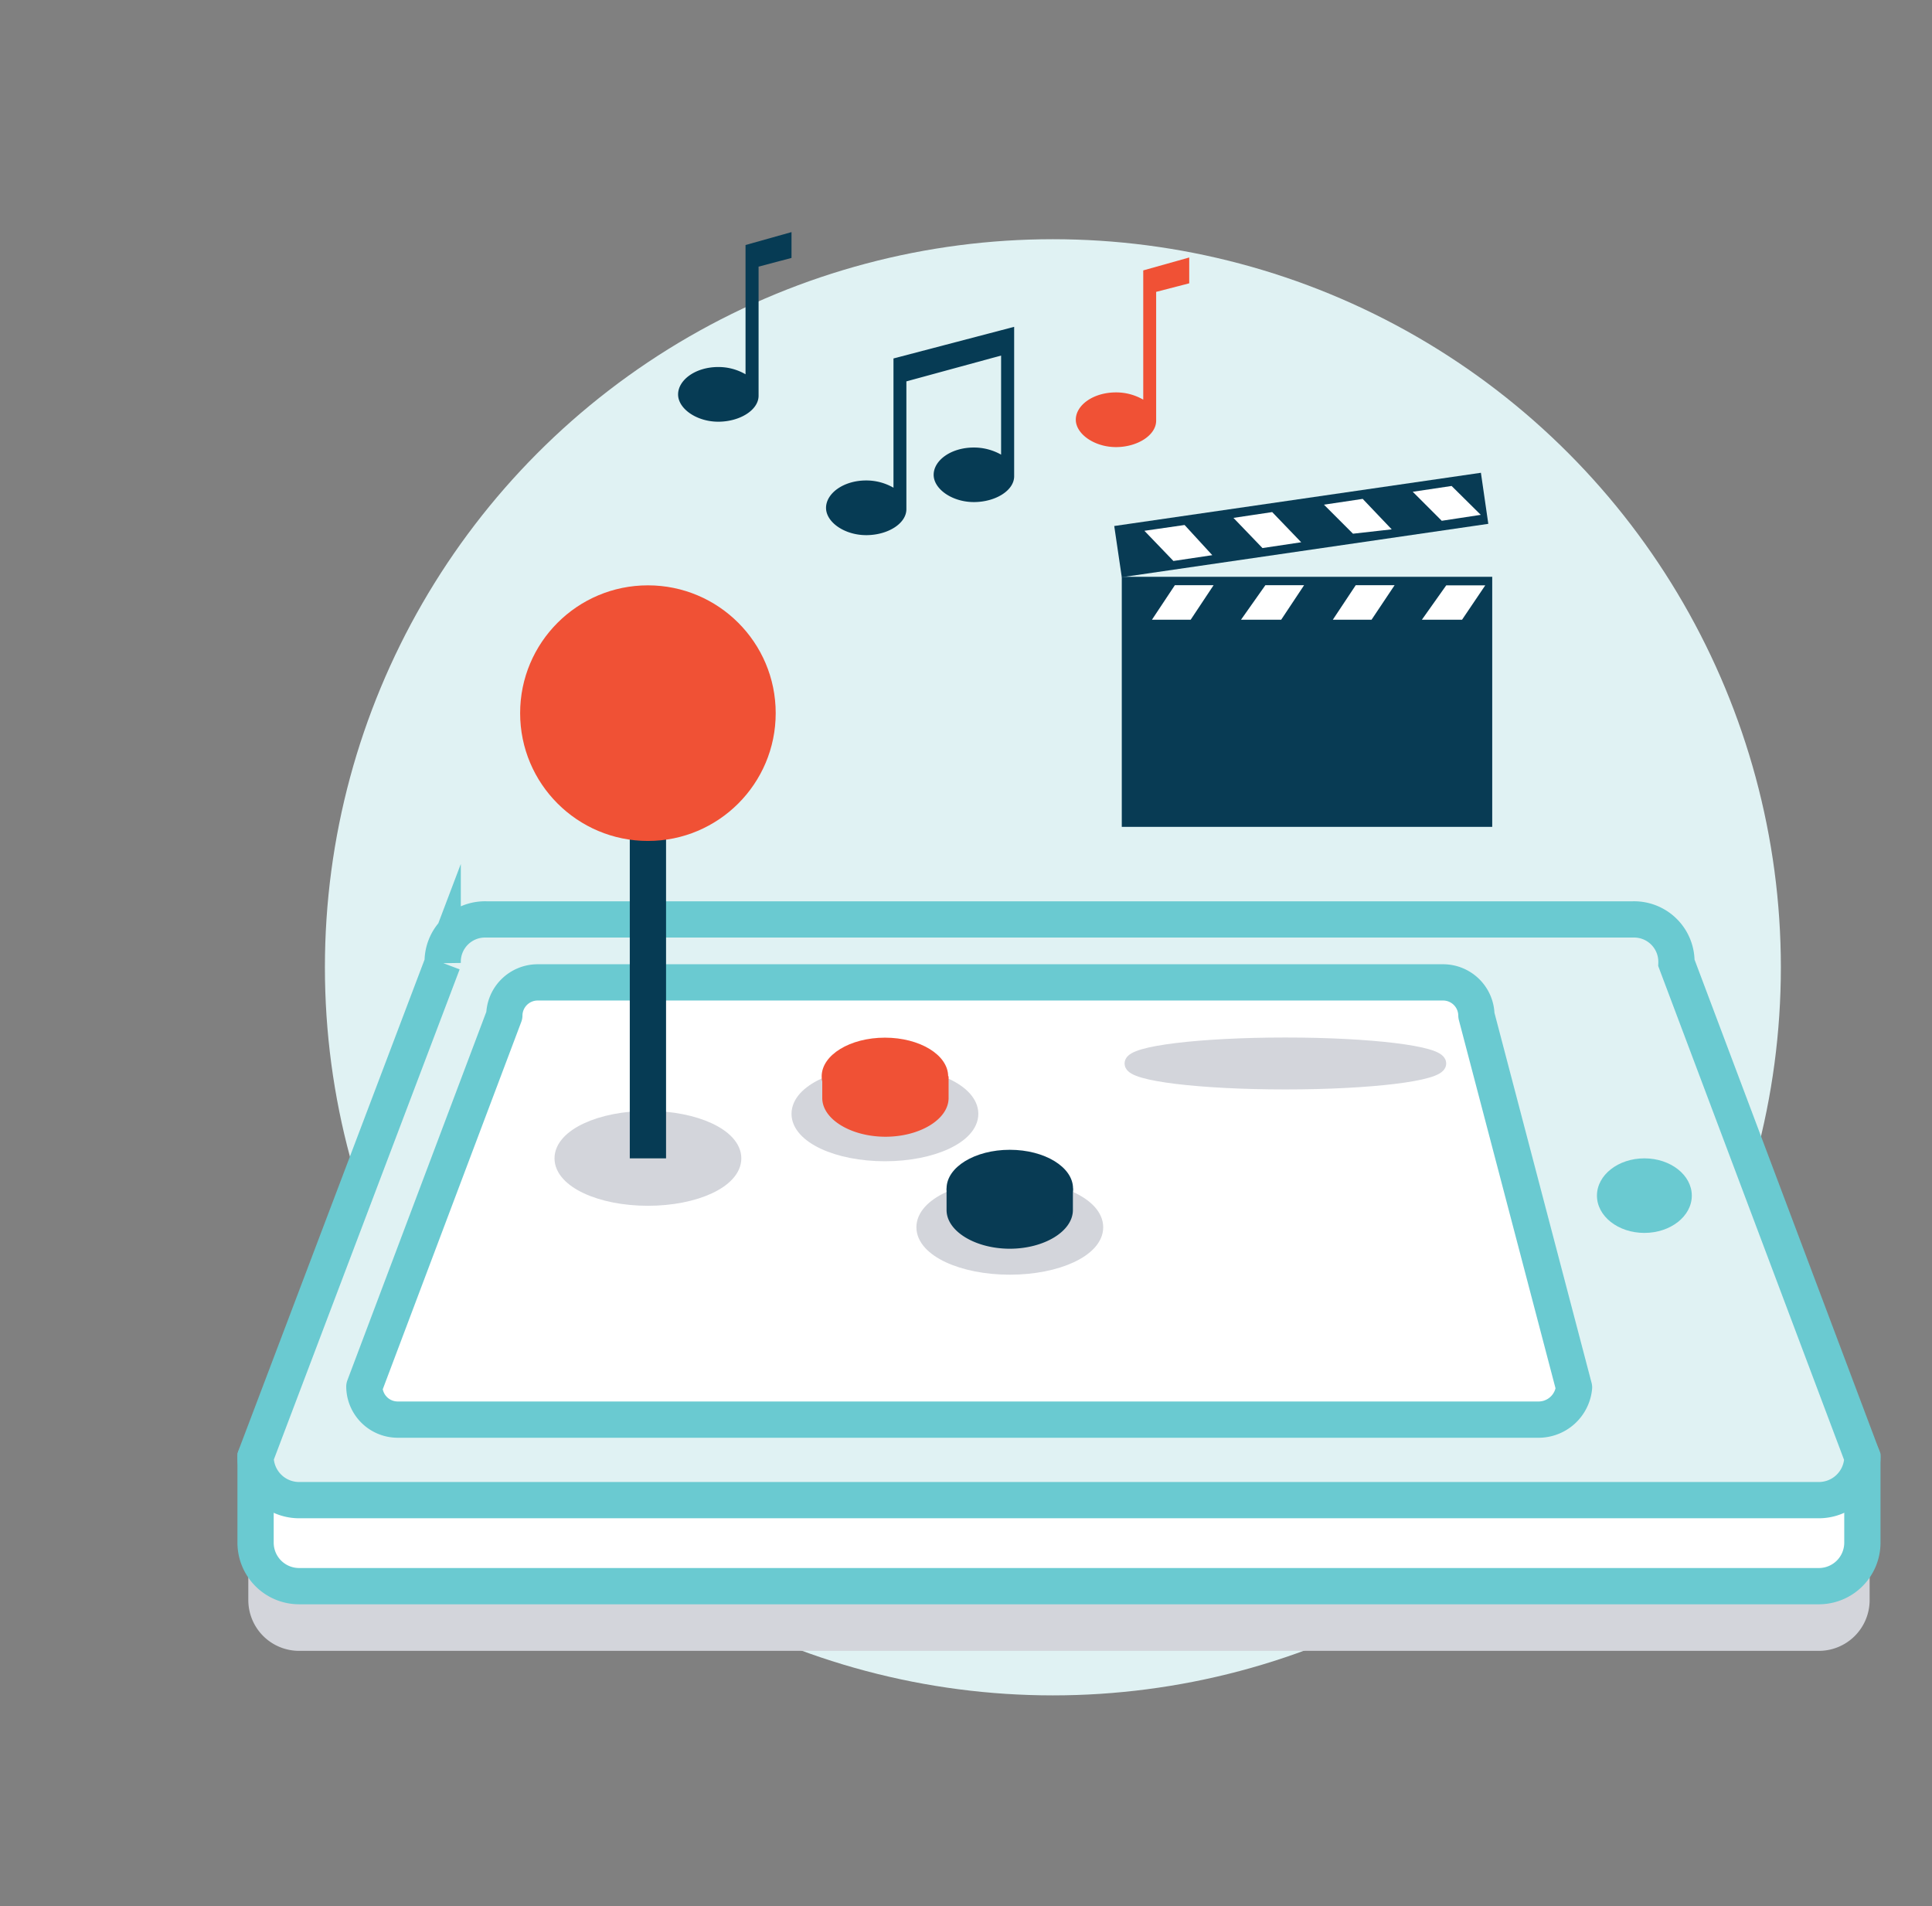 <svg xmlns="http://www.w3.org/2000/svg" viewBox="-16.4 -16 133.2 131.4"><rect x="-16.4" y="-16" width="133.2" height="131.4" fill="#808080" stroke="none"/><circle cx="56.19" cy="50.68" r="50.19" fill="#e0f2f3"/><path d="M109.05 97.3H4.22a3 3 0 01-3-3v-5.9l12.9-28.12a2.92 2.92 0 013-3h79.06a2.92 2.92 0 013 3L112 88.4v5.93a3 3 0 01-2.95 2.97z" fill="#d3d5db" stroke="#d3d5db" stroke-linejoin="round"/><path d="M109.05 93.34H4.22a3 3 0 01-3-3v-5.9l12.9-28.12a2.92 2.92 0 013-3h79.06a2.92 2.92 0 013 3L112 84.44v5.94a3 3 0 01-2.95 2.96z" fill="#fff" stroke="#6acad1" stroke-linejoin="round" stroke-width="2.5"/><path d="M109.05 87.41H4.22a3 3 0 01-3-3l12.9-34.03a2.92 2.92 0 013-3h79.06a2.92 2.92 0 013 3L112 84.44a3 3 0 01-2.95 2.97z" fill="#e0f2f3" stroke="#6acad1" stroke-miterlimit="10" stroke-width="2.5"/><path d="M89.74 81.86H11a2.3 2.3 0 01-2.28-2.27L18.37 54a2.3 2.3 0 012.28-2.28h62.46A2.3 2.3 0 0185.39 54l6.73 25.64a2.46 2.46 0 01-2.38 2.22z" fill="#fff" stroke="#6acad1" stroke-linejoin="round" stroke-width="2.5"/><ellipse cx="96.97" cy="66.42" rx="3.27" ry="2.57" fill="#6acad1"/><ellipse cx="28.27" cy="63.85" rx="5.94" ry="2.77" fill="#d3d5db" stroke="#d3d5db" stroke-linejoin="round"/><ellipse cx="44.61" cy="60.78" rx="5.94" ry="2.77" fill="#d3d5db" stroke="#d3d5db" stroke-linejoin="round"/><path d="M28.27 63.85V34.94" fill="none" stroke="#063b54" stroke-miterlimit="10" stroke-width="2.5"/><circle cx="28.27" cy="33.16" r="8.81" fill="#f05135"/><path d="M49 59.69c0 1.48-2 2.67-4.35 2.67s-4.36-1.19-4.36-2.67V58.2a17.75 17.75 0 014.36-1.08A14.4 14.4 0 0149 58.2z" fill="#f05135"/><ellipse cx="44.61" cy="58.2" rx="4.36" ry="2.67" fill="#f05135"/><ellipse cx="53.22" cy="68.6" rx="5.94" ry="2.77" fill="#d3d5db" stroke="#d3d5db" stroke-linejoin="round"/><path d="M57.57 67.41c0 1.48-2 2.67-4.35 2.67s-4.36-1.19-4.36-2.67v-1.48a17.62 17.62 0 014.36-1.09 14.3 14.3 0 014.35 1.09z" fill="#083b54"/><ellipse cx="53.22" cy="65.93" rx="4.36" ry="2.67" fill="#083b54"/><path d="M60.94 23.76h25.54V41H60.94z" fill="#083b54"/><path d="M60.42 20.26l25.28-3.67.51 3.52-25.27 3.68z" fill="#083b54"/><path d="M67.18 22.27l-2.68.4-2-2.08 2.77-.4zm6.13-.89l-2.67.4-2-2.08 2.67-.4zm6.24-.89l-2.67.3-2-2 2.67-.4zm6.14-1L83 19.9l-2-2 2.68-.4zm-4.06 7.23h2.77l1.6-2.37h-2.69zm-6.14 0h2.67l1.59-2.38h-2.68zm-6.33 0h2.77l1.58-2.38h-2.67zm-6.14 0h2.67l1.58-2.38H64.6z" fill="#fff"/><ellipse cx="72.22" cy="57.31" rx="10.59" ry="1.29" fill="#d3d5db" stroke="#d3d5db" stroke-linejoin="round"/><path d="M45.2 8.71v8.91a3.75 3.75 0 00-1.88-.5c-1.58 0-2.77.9-2.77 1.89s1.28 1.88 2.77 1.88 2.77-.8 2.77-1.79v-8.81l6.53-1.78v6.83a3.82 3.82 0 00-1.88-.49c-1.58 0-2.77.89-2.77 1.88s1.29 1.88 2.77 1.88 2.78-.79 2.78-1.78V6.53zM38.17 0L35 .89V9.8a3.72 3.72 0 00-1.88-.5c-1.58 0-2.77.9-2.77 1.89s1.29 1.88 2.77 1.88 2.78-.8 2.78-1.79v-8.9l2.27-.6z" fill="#063b54"/><path d="M65.59 1.75l-3.17.89v8.91a3.72 3.72 0 00-1.88-.5c-1.58 0-2.77.89-2.77 1.88s1.29 1.89 2.77 1.89S63.31 14 63.31 13V4.12l2.28-.59z" fill="#f05135"/></svg>